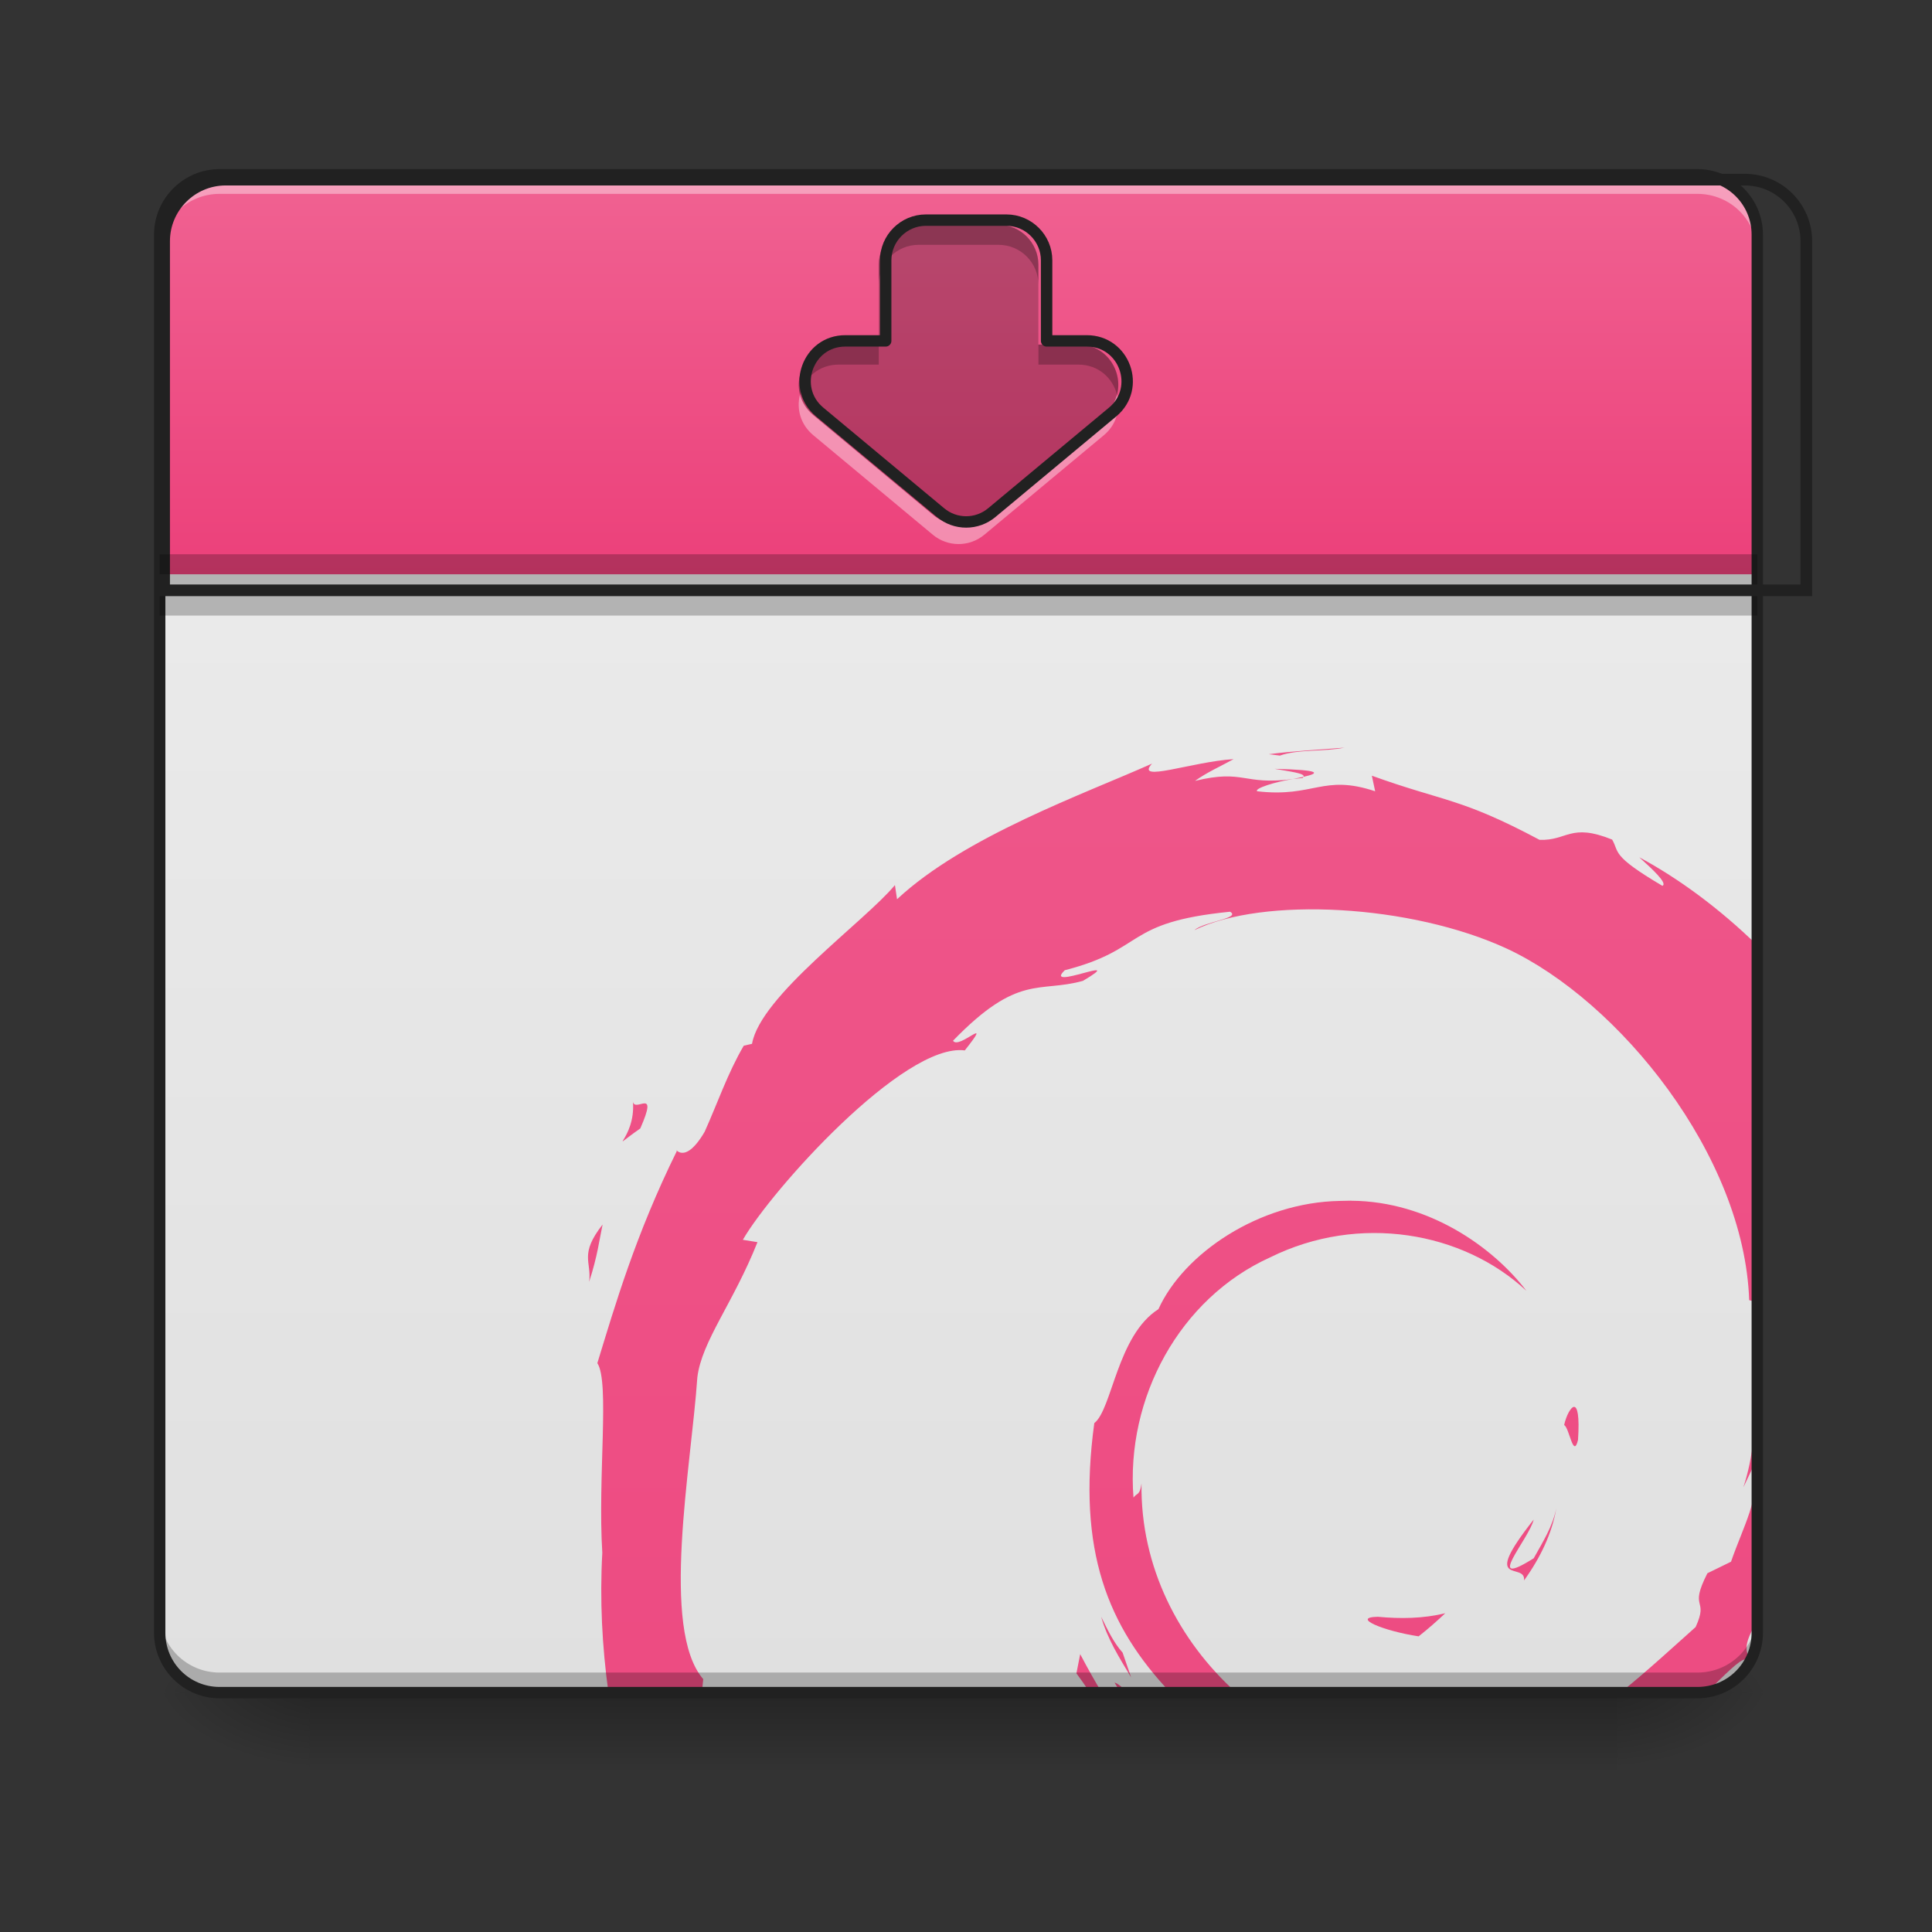 <svg height="32" viewBox="0 0 32 32" width="32" xmlns="http://www.w3.org/2000/svg" xmlns:xlink="http://www.w3.org/1999/xlink"><rect x="0" y="0" width="32" height="32" fill="#333333" stroke="none"/><linearGradient id="a" gradientUnits="userSpaceOnUse" x1="15.877" x2="15.877" y1="28.034" y2="29.357"><stop offset="0" stop-opacity=".275"/><stop offset="1" stop-opacity="0"/></linearGradient><linearGradient id="b"><stop offset="0" stop-opacity=".314"/><stop offset=".222" stop-opacity=".275"/><stop offset="1" stop-opacity="0"/></linearGradient><radialGradient id="c" cx="450.909" cy="189.579" gradientTransform="matrix(0 -.078 -.141 -0 53.123 63.595)" gradientUnits="userSpaceOnUse" r="21.167" xlink:href="#b"/><radialGradient id="d" cx="450.909" cy="189.579" gradientTransform="matrix(-0 .078 .141 0 -21.205 -7.527)" gradientUnits="userSpaceOnUse" r="21.167" xlink:href="#b"/><radialGradient id="e" cx="450.909" cy="189.579" gradientTransform="matrix(-0 -.078 .141 -0 -21.205 63.595)" gradientUnits="userSpaceOnUse" r="21.167" xlink:href="#b"/><radialGradient id="f" cx="450.909" cy="189.579" gradientTransform="matrix(0 .078 -.141 0 53.123 -7.527)" gradientUnits="userSpaceOnUse" r="21.167" xlink:href="#b"/><linearGradient id="g" gradientUnits="userSpaceOnUse" x1="15.877" x2="15.877" y1="28.034" y2="2.896"><stop offset="0" stop-color="#e0e0e0"/><stop offset="1" stop-color="#eee"/></linearGradient><linearGradient id="h"><stop offset="0" stop-color="#ec407a"/><stop offset="1" stop-color="#f06292"/></linearGradient><linearGradient id="i" gradientUnits="userSpaceOnUse" x1="15.877" x2="15.877" xlink:href="#h" y1="9.511" y2="2.896"/><linearGradient id="j" gradientUnits="userSpaceOnUse" x1="20.953" x2="20.953" xlink:href="#h" y1="45.151" y2="-6.468"/><path d="m5.125 28.035h21.668v1.32h-21.668zm0 0" fill="url(#a)"/><path d="m26.793 28.035h2.645v-1.324h-2.645zm0 0" fill="url(#c)"/><path d="m5.125 28.035h-2.645v1.32h2.645zm0 0" fill="url(#d)"/><path d="m5.125 28.035h-2.645v-1.324h2.645zm0 0" fill="url(#e)"/><path d="m26.793 28.035h2.645v1.32h-2.645zm0 0" fill="url(#f)"/><path d="m3.637 2.895h24.477c.551 0 .992.445.992.992v23.156c0 .547-.441.992-.992.992h-24.477c-.547 0-.992-.445-.992-.992v-23.156c0-.547.445-.992.992-.992zm0 0" fill="url(#g)"/><path d="m3.969 2.895c-.734 0-1.324.59-1.324 1.324v.164c0-.73.59-1.32 1.324-1.32h23.816c.73 0 1.32.59 1.32 1.32v-.164c0-.734-.59-1.324-1.32-1.324zm0 0" fill="#fff" fill-opacity=".643"/><path d="m3.637 2.895c-.547 0-.992.445-.992.992v5.625h26.461v-5.625c0-.547-.441-.992-.992-.992zm0 0" fill="url(#i)"/><path d="m3.637 2.895c-.547 0-.992.445-.992.992v.316c0-.551.445-.992.992-.992h24.477c.551 0 .992.441.992.992v-.316c0-.547-.441-.992-.992-.992zm0 0" fill="#fff" fill-opacity=".392"/><path d="m22.273 12.383c-.422.035-.844.055-1.258.109l.184.023c.305-.109.75-.062 1.074-.133zm-1.844.191c-.688.043-1.641.398-1.348.074-1.117.5-3.105 1.203-4.223 2.246l-.035-.234c-.512.613-2.23 1.836-2.367 2.629l-.137.031c-.266.453-.438.961-.648 1.426-.348.594-.508.227-.461.32-.684 1.387-1.023 2.555-1.316 3.512.207.312.004 1.883.082 3.141-.043.777-.004 1.551.102 2.316h1.547l.023-.223c-.715-.828-.199-3.52-.098-4.996.07-.598.598-1.238.996-2.242l-.242-.039c.465-.812 2.66-3.266 3.676-3.137.492-.621-.098-.004-.195-.16 1.082-1.117 1.422-.789 2.152-.992.785-.465-.676.184-.301-.176 1.359-.348.961-.793 2.738-.969.188.109-.434.164-.59.305 1.133-.555 3.586-.43 5.18.309 1.848.863 3.926 3.418 4.008 5.82l.094.023c-.047.957.145 2.062-.191 3.078l.23-.484c.023.73-.215 1.086-.434 1.715l-.391.191c-.316.621.031.395-.195.891-.312.277-.824.75-1.246 1.086h1.273c.059 0 .117-.008.172-.016.285-.281.527-.531.625-.535-.117.176-.109.223-.094.262.051-.055.098-.113.141-.176.039-.227-.16-.203.148-.719v-11.195c-.617-.602-1.297-1.105-1.953-1.457.211.191.477.434.383.473-.859-.508-.707-.551-.832-.766-.695-.281-.742.023-1.203.004-1.312-.699-1.566-.625-2.777-1.062l.055.258c-.867-.289-1.012.109-1.953 0-.059-.043.301-.16.598-.203-.844.109-.805-.168-1.629.031.203-.145.418-.238.637-.359zm.68.16c.238.043.52.074.48.133.262-.059.324-.113-.48-.133zm.48.133-.172.035.16-.016zm-11.109 5.348c0 .016 0 .027.004.035-.004-.012-.004-.023-.004-.035zm.004.035c.047.625-.484.863.121.441.309-.703-.082-.258-.121-.441zm11.895 1.637c-.062 0-.125.004-.188.004-1.336.023-2.586.871-3.004 1.793-.684.434-.766 1.66-1.062 1.887-.289 2.117.227 3.371 1.262 4.465h1.09c-.945-.852-1.59-2.078-1.57-3.465-.027.203-.074.152-.133.234-.129-1.648.762-3.301 2.266-3.98 1.469-.727 3.191-.426 4.242.555-.551-.723-1.621-1.484-2.902-1.492zm-12.398.395c-.391.5-.18.609-.223.949.141-.434.168-.695.223-.949zm16.09 3.02c-.055.004-.129.145-.164.301.086.043.152.57.23.246.027-.41-.012-.547-.066-.547zm-.293 1.676c-.059.301-.223.559-.375.832-.844.531-.078-.316 0-.641-.906 1.145-.125.688-.16 1.008.27-.375.465-.781.535-1.199zm-1.84 1.742c-.367.09-.742.094-1.117.059-.449.008.086.234.676.324.164-.129.309-.258.441-.383zm-5.699.059c.102.367.305.684.496 1.004l-.141-.41c-.156-.176-.25-.383-.355-.594zm-.348.621-.062.316c.078.105.152.211.223.32h.199c-.105-.172-.219-.371-.359-.637zm.57.469c.031.055.066.113.102.168h.113c-.09-.094-.164-.156-.215-.168zm0 0" fill="url(#j)"/><path d="m2.645 26.711v.332c0 .547.445.992.992.992h24.477c.551 0 .992-.445.992-.992v-.332c0 .551-.441.992-.992.992h-24.477c-.547 0-.992-.441-.992-.992zm0 0" fill-opacity=".235"/><path d="m3.637 2.801c-.598 0-1.086.488-1.086 1.086v23.156c0 .598.488 1.086 1.086 1.086h24.477c.602 0 1.086-.488 1.086-1.086v-23.156c0-.598-.484-1.086-1.086-1.086zm0 .188h24.477c.5 0 .898.402.898.898v23.156c0 .5-.398.898-.898.898h-24.477c-.496 0-.898-.398-.898-.898v-23.156c0-.496.402-.898.898-.898zm0 0" fill="#212121"/><path d="m2.645 9.512v.684h26.461v-.684zm0 0" fill-opacity=".235"/><path d="m219.9 175.023c-33.068 0-59.994 26.927-59.994 59.994v340.125h1600.005v-340.125c0-33.068-26.69-59.994-59.994-59.994zm0 0" fill="none" stroke="#212121" stroke-linecap="round" stroke-width="11.339" transform="scale(.017)"/><g fill-opacity=".235"><path d="m2.645 9.18v.332h26.461v-.332zm0 0"/><path d="m15.215 3.723c-.363 0-.66.297-.66.66v1.324h-.664c-.617 0-.895.773-.422 1.168l1.984 1.652c.246.207.602.207.848 0l1.984-1.652c.473-.395.195-1.168-.426-1.168h-.66v-1.324c0-.363-.297-.66-.66-.66zm0 0"/><path d="m15.215 3.723c-.363 0-.66.297-.66.66v.332c0-.367.297-.66.66-.66h1.324c.363 0 .66.293.66.66v-.332c0-.363-.297-.66-.66-.66zm-1.324 1.984c-.465 0-.742.445-.641.832.07-.273.305-.5.641-.5h.664v-.332zm3.309 0v.332h.66c.336 0 .574.227.641.5.102-.387-.172-.832-.641-.832zm0 0"/></g><path d="m13.25 6.539c-.059.227.004.488.219.668l1.984 1.652c.246.203.602.203.848 0l1.984-1.652c.215-.18.273-.441.215-.668-.031.121-.102.242-.215.336l-1.984 1.652c-.246.207-.602.207-.848 0l-1.984-1.652c-.113-.094-.184-.215-.219-.336zm0 0" fill="#fff" fill-opacity=".392"/><path d="m243.414-155.443c-5.812 0-10.561 4.75-10.561 10.561v21.185h-10.624c-9.874 0-14.311 12.374-6.749 18.686l31.747 26.435c3.937 3.312 9.624 3.312 13.561 0l31.747-26.435c7.562-6.312 3.125-18.686-6.812-18.686h-10.561v-21.185c0-5.812-4.75-10.561-10.561-10.561zm0 0" fill="none" stroke="#212121" stroke-linecap="round" stroke-linejoin="round" stroke-width="3" transform="matrix(.063 0 0 .063 0 13.439)"/></svg>